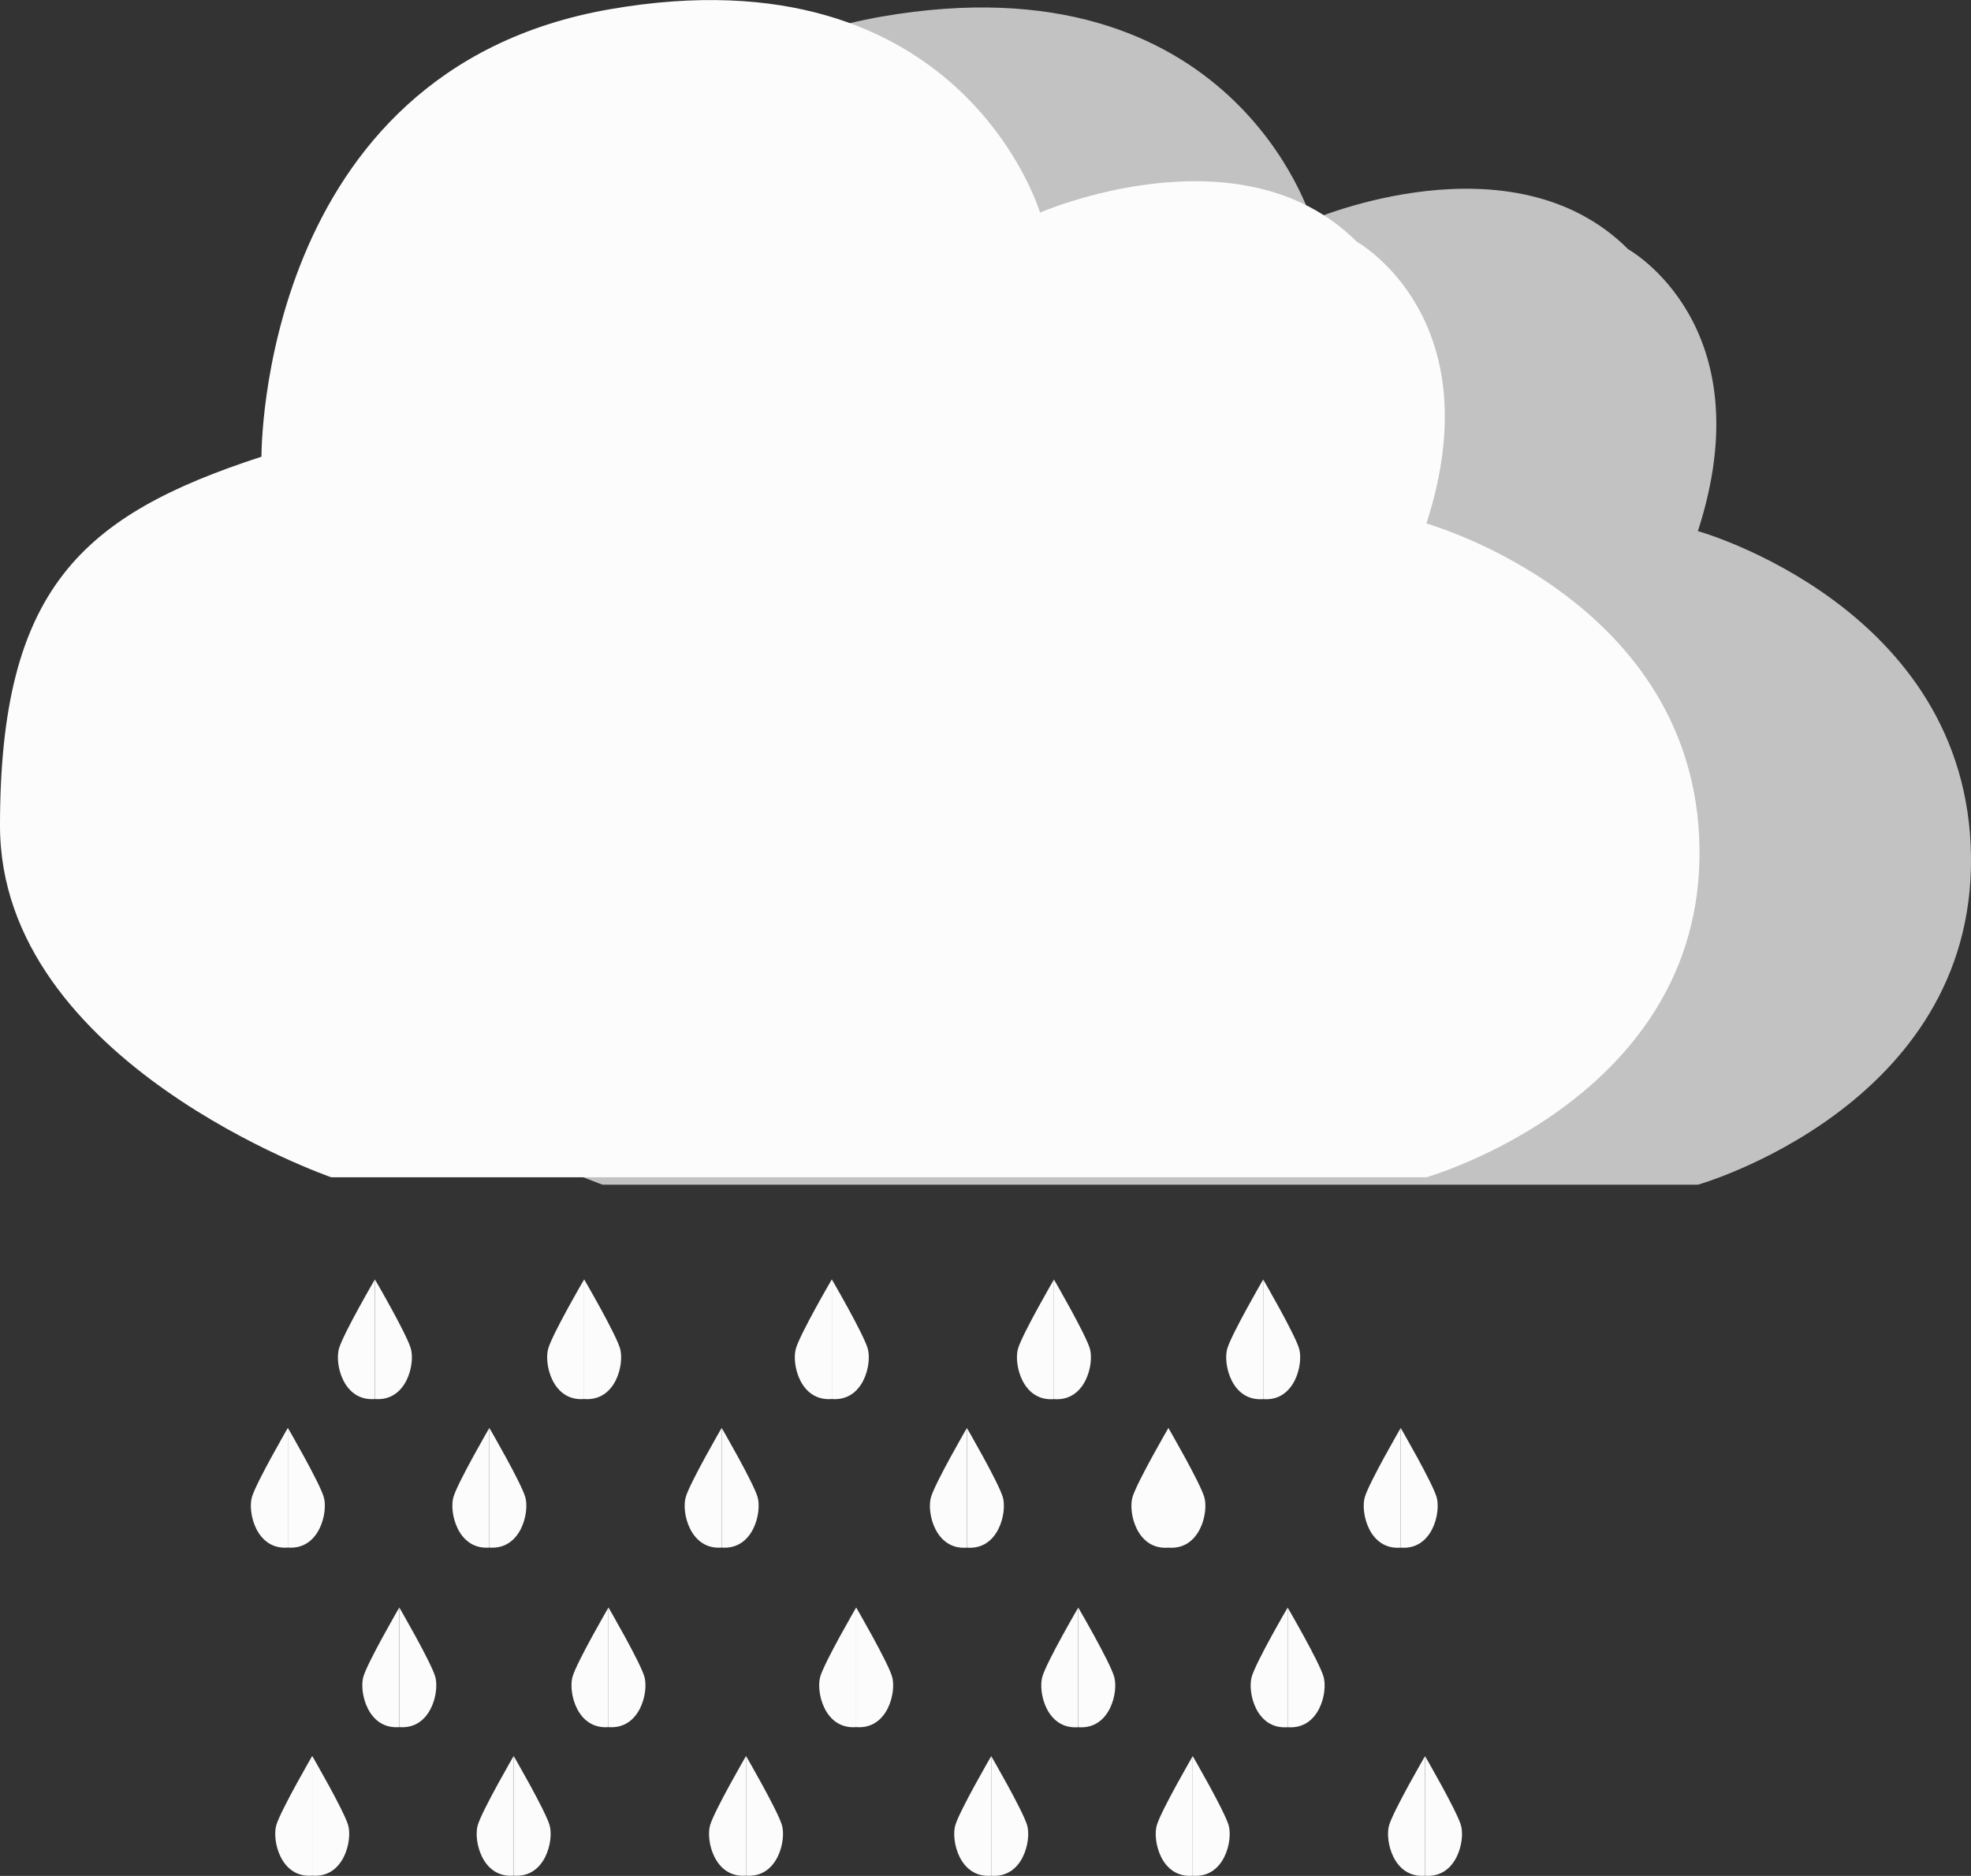 <svg xmlns="http://www.w3.org/2000/svg" viewBox="0 0 439.31 418.02"><rect x="0" y="0" width="439.31" height="418.02" fill="#333333" stroke="none"/><defs><style>.cls-1{fill:#fff;opacity:0.7;}.cls-2{fill:#fcfcfc;}</style></defs><g id="Layer_2" data-name="Layer 2"><g id="shower_rain" data-name="shower rain"><path class="cls-1" d="M378.44,264H134.33s-73.82-25.53-73.82-78.35,18.2-69.19,58.28-82.24c0,0-.65-86.12,77.7-99.71s95.83,45.32,95.83,45.32S337,29.64,362.9,55.54c0,0,30.44,16.83,15.54,62.81,0,0,60.22,16.83,60.87,72.52S378.44,264,378.44,264Z"/><path class="cls-2" d="M317.93,262.34H73.82S0,236.81,0,184s18.2-69.19,58.28-82.23c0,0-.65-86.12,77.7-99.72s95.83,45.32,95.83,45.32,44.68-19.42,70.58,6.48c0,0,30.43,16.83,15.54,62.81,0,0,60.22,16.83,60.87,72.52S317.93,262.34,317.93,262.34Z"/><path class="cls-2" d="M83.56,285.1s-7,12-8,15.39.92,11.84,8,11.27"/><path class="cls-2" d="M83.56,285.1s7,12,8,15.39-.91,11.84-8,11.27"/><path class="cls-2" d="M64.16,318.19s-7,12.06-8,15.39.91,11.84,8,11.28"/><path class="cls-2" d="M64.16,318.19s7,12.06,8,15.39-.92,11.84-8,11.28"/><path class="cls-2" d="M130.2,285.1s-7,12-8,15.39.92,11.84,8,11.27"/><path class="cls-2" d="M130.2,285.1s7,12,8,15.39-.91,11.84-8,11.27"/><path class="cls-2" d="M109.07,318.19s-7,12.06-8,15.39.92,11.84,8,11.28"/><path class="cls-2" d="M109.07,318.19s7,12.06,8,15.39-.91,11.84-8,11.28"/><path class="cls-2" d="M160.85,318.19s-7,12.06-8,15.39.91,11.84,8,11.28"/><path class="cls-2" d="M160.85,318.19s7,12.06,8,15.39-.92,11.84-8,11.28"/><path class="cls-2" d="M185.4,285.1s-7,12-8,15.39.91,11.84,8,11.27"/><path class="cls-2" d="M185.4,285.1s7,12,8,15.39-.92,11.84-8,11.27"/><path class="cls-2" d="M234.91,285.12s-7,12.05-8,15.39.92,11.84,8,11.27"/><path class="cls-2" d="M234.91,285.12s7,12.05,8,15.39-.92,11.84-8,11.27"/><path class="cls-2" d="M215.51,318.21s-7,12.06-8,15.4.91,11.84,8,11.27"/><path class="cls-2" d="M215.51,318.21s7,12.06,8,15.4-.92,11.84-8,11.27"/><path class="cls-2" d="M281.55,285.12s-7,12.05-8,15.39.92,11.84,8,11.27"/><path class="cls-2" d="M281.55,285.12s7,12.05,8,15.39-.92,11.84-8,11.27"/><path class="cls-2" d="M260.42,318.21s-7,12.06-8,15.4.92,11.84,8,11.27"/><path class="cls-2" d="M260.42,318.21s7,12.06,8,15.4-.92,11.84-8,11.27"/><path class="cls-2" d="M312.2,318.21s-7,12.06-8,15.4.92,11.84,8,11.27"/><path class="cls-2" d="M312.2,318.21s7,12.06,8,15.4-.92,11.84-8,11.27"/><path class="cls-2" d="M89,358.21s-7,12.05-8,15.39.92,11.84,8,11.27"/><path class="cls-2" d="M89,358.21s7,12.05,8,15.39-.92,11.84-8,11.27"/><path class="cls-2" d="M69.59,391.3s-7,12.06-8,15.4.92,11.84,8,11.27"/><path class="cls-2" d="M69.59,391.3s7,12.06,8,15.4-.92,11.84-8,11.27"/><path class="cls-2" d="M135.62,358.21s-7,12.05-8,15.39.92,11.84,8,11.27"/><path class="cls-2" d="M135.62,358.21s7,12.05,8,15.39-.92,11.84-8,11.27"/><path class="cls-2" d="M114.49,391.3s-7,12.06-8,15.4.92,11.84,8,11.27"/><path class="cls-2" d="M114.49,391.3s7,12.06,8,15.4-.92,11.84-8,11.27"/><path class="cls-2" d="M166.28,391.3s-7,12.06-8,15.4.92,11.84,8,11.27"/><path class="cls-2" d="M166.28,391.3s7,12.06,8,15.4-.92,11.84-8,11.27"/><path class="cls-2" d="M190.83,358.21s-7,12.05-8,15.39.92,11.84,8,11.27"/><path class="cls-2" d="M190.83,358.21s7,12.05,8,15.39-.92,11.84-8,11.27"/><path class="cls-2" d="M240.33,358.23s-7,12-8,15.39.92,11.84,8,11.27"/><path class="cls-2" d="M240.33,358.23s7,12,8,15.39-.92,11.84-8,11.27"/><path class="cls-2" d="M220.93,391.33s-7,12.05-8,15.39.92,11.84,8,11.27"/><path class="cls-2" d="M220.93,391.33s7,12.05,8,15.39-.92,11.84-8,11.27"/><path class="cls-2" d="M287,358.23s-7,12-8,15.39.92,11.84,8,11.27"/><path class="cls-2" d="M287,358.23s7,12,8,15.39-.92,11.84-8,11.27"/><path class="cls-2" d="M265.84,391.33s-7,12.05-8,15.39.92,11.84,8,11.27"/><path class="cls-2" d="M265.84,391.33s7,12.05,8,15.39-.92,11.84-8,11.27"/><path class="cls-2" d="M317.62,391.33s-7,12.05-8,15.39.92,11.84,8,11.27"/><path class="cls-2" d="M317.62,391.33s7,12.05,8,15.39-.92,11.84-8,11.27"/></g></g></svg>